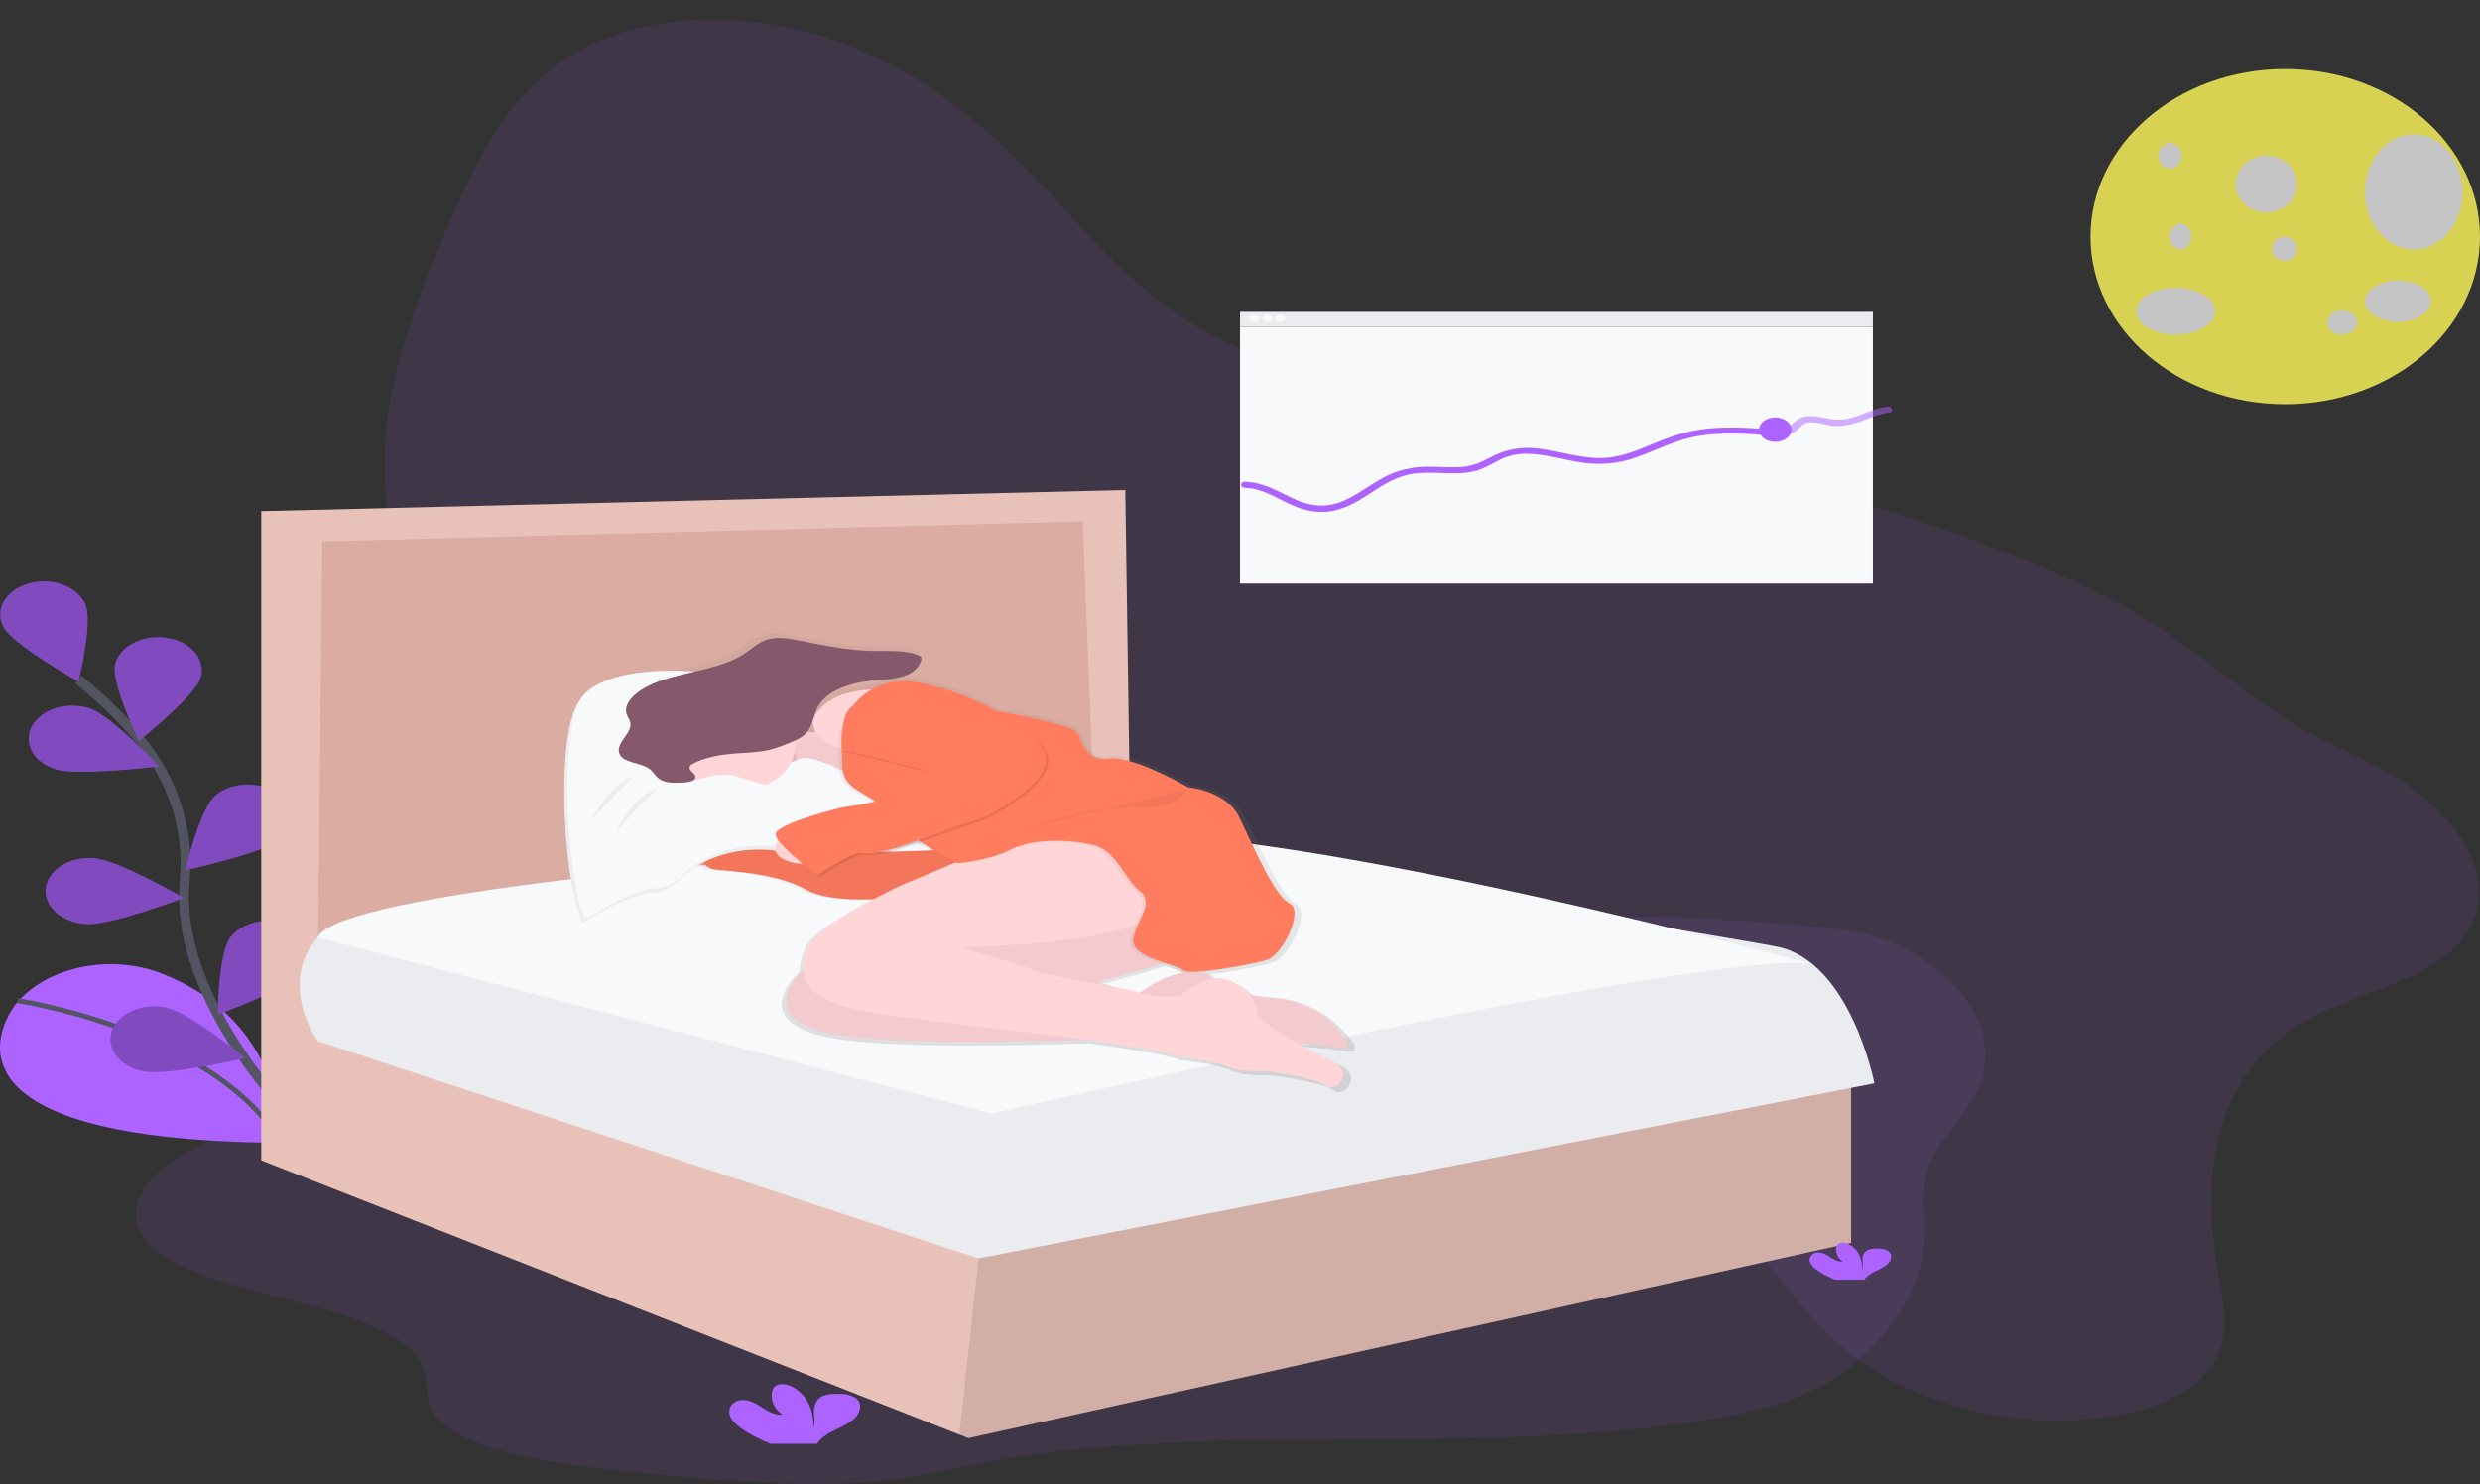 <svg width="503" height="301" viewBox="0 0 503 301" fill="none" xmlns="http://www.w3.org/2000/svg">
<rect x="0" y="0" width="503" height="301" fill="#333333" stroke="none"/>
<path opacity="0.1" d="M467.85 206.9C448.191 217.96 446.497 239.682 449.875 258.055C451.008 264.204 452.43 270.757 449 276.395C444.803 283.29 434.393 286.821 424.445 287.782C406.313 289.533 387.243 284.306 374.797 274.169C364.04 265.408 358.33 253.588 347.249 245.061C328.694 230.792 299.352 228.698 273.028 230.489C254.401 231.753 233.68 234.12 218.641 225.701C208.06 219.775 202.94 209.598 201.703 199.677C201.113 194.886 201.228 189.86 198.373 185.57C196.665 183.019 194 180.908 191.174 179.01C165.368 161.678 125.55 159.917 101.042 141.544C84.49 129.134 77.639 110.736 78.015 93.102C78.391 75.468 85.242 58.302 92.764 41.587C98.097 29.72 104.516 17.198 118.047 9.979C132.325 2.345 152.136 2.478 168.18 7.796C184.223 13.113 196.984 22.904 207.494 33.51C220.63 46.767 231.687 62.186 250.718 70.374C263.702 75.969 278.865 77.485 293.42 79.931C317.746 84.013 341.093 90.865 364.23 97.871C386.382 104.576 408.625 111.518 428.389 121.648C442.377 128.806 452.14 138.579 464.886 146.634C473.193 151.883 483.213 154.92 490.692 160.965C499.903 168.411 506.826 179.492 500.208 189.424C493.928 198.859 478.279 201.028 467.85 206.9Z" fill="#AD63FF"/>
<path d="M379.859 63.261H251.5V66.322H379.859V63.261Z" fill="#EBECF0"/>
<path d="M379.859 66.322H251.5V118.359H379.859V66.322Z" fill="#F8F9FA"/>
<path opacity="0.5" d="M382.742 82.489C380.705 82.766 378.935 83.534 377.128 84.229C374.749 85.144 372.879 85.375 370.267 84.809C368.64 84.449 366.803 84.139 365.219 84.777C363.221 85.58 362.992 87.727 360.076 87.05C359.067 86.816 358.648 88.012 359.643 88.246C360.49 88.457 361.402 88.473 362.262 88.293C363.122 88.113 363.892 87.744 364.477 87.234C365.362 86.445 365.733 85.674 367.331 85.645C368.573 85.623 369.743 86.005 370.928 86.236C375.634 87.107 378.817 84.279 383.175 83.685C384.212 83.541 383.769 82.349 382.742 82.489Z" fill="#AD63FF"/>
<path d="M359.98 87.165C355.479 86.805 350.94 86.477 346.421 86.92C342.329 87.324 338.808 88.548 335.216 90.043C331.624 91.538 328.122 93.03 323.978 92.904C319.834 92.778 316.075 91.463 312.084 90.984C308.244 90.537 305.223 91.185 302.092 92.879C300.251 93.873 298.462 94.593 296.164 94.737C294.137 94.864 292.101 94.687 290.069 94.669C286.631 94.588 283.257 95.384 280.487 96.928C277.846 98.369 275.567 100.17 272.784 101.449C269.22 103.088 265.847 102.771 262.379 101.161C259.243 99.72 256.365 97.835 252.521 97.71C251.469 97.673 251.469 98.916 252.521 98.949C256.156 99.068 258.948 101.071 261.931 102.407C264.582 103.592 267.527 104.248 270.567 103.571C276.7 102.202 280.121 97.151 286.448 96.114C290.588 95.436 294.927 96.578 299.023 95.58C300.822 95.144 302.249 94.273 303.781 93.477C305.419 92.565 307.391 92.062 309.424 92.036C313.468 92.036 317.298 93.358 321.238 93.884C324.847 94.37 328.568 93.979 331.866 92.767C336.058 91.308 339.798 89.218 344.37 88.444C349.494 87.565 354.837 87.997 360.009 88.401C361.041 88.487 361.032 87.248 359.98 87.165Z" fill="#AD63FF"/>
<path d="M360.052 89.626C361.86 89.626 363.325 88.516 363.325 87.147C363.325 85.778 361.86 84.669 360.052 84.669C358.244 84.669 356.778 85.778 356.778 87.147C356.778 88.516 358.244 89.626 360.052 89.626Z" fill="#AD63FF"/>
<path d="M254.462 65.327C255.003 65.327 255.442 64.995 255.442 64.585C255.442 64.175 255.003 63.843 254.462 63.843C253.921 63.843 253.482 64.175 253.482 64.585C253.482 64.995 253.921 65.327 254.462 65.327Z" fill="#F8F9FA"/>
<path d="M257.079 65.327C257.62 65.327 258.059 64.995 258.059 64.585C258.059 64.175 257.62 63.843 257.079 63.843C256.537 63.843 256.098 64.175 256.098 64.585C256.098 64.995 256.537 65.327 257.079 65.327Z" fill="#F8F9FA"/>
<path d="M259.7 65.327C260.241 65.327 260.68 64.995 260.68 64.585C260.68 64.175 260.241 63.843 259.7 63.843C259.159 63.843 258.72 64.175 258.72 64.585C258.72 64.995 259.159 65.327 259.7 65.327Z" fill="#F8F9FA"/>
<path d="M3.387 203.424C3.387 203.424 -20.197 231.321 57.117 231.8C57.117 231.8 58.255 207.527 32.981 197.527C28.067 195.573 22.377 195.053 16.989 196.063C11.602 197.074 6.891 199.545 3.749 203.009L3.387 203.424Z" fill="#AD63FF"/>
<path d="M3.564 202.956C3.564 202.956 43.163 208.864 57.118 231.8" stroke="#535461" stroke-miterlimit="10"/>
<path d="M60.572 228.047C60.572 228.047 35.146 203.168 37.468 178.642C38.419 168.35 35.227 158.069 27.852 149.387C24.343 145.276 20.344 141.417 15.905 137.859" stroke="#535461" stroke-width="2" stroke-miterlimit="10"/>
<path d="M17.237 122.401C19.012 125.845 15.924 138.27 15.924 138.27C15.924 138.27 2.54 130.708 0.766 127.264C0.298 126.439 0.054 125.55 0.049 124.652C0.044 123.753 0.277 122.863 0.736 122.035C1.195 121.206 1.869 120.456 2.718 119.829C3.567 119.201 4.575 118.71 5.68 118.384C6.786 118.057 7.967 117.903 9.153 117.929C10.338 117.955 11.505 118.162 12.584 118.537C13.662 118.911 14.63 119.447 15.429 120.111C16.229 120.774 16.843 121.553 17.237 122.401V122.401Z" fill="#AD63FF"/>
<path d="M40.694 137.452C39.714 141.076 28.2 150.233 28.2 150.233C28.2 150.233 22.386 138.381 23.366 134.743C23.574 133.863 24.012 133.024 24.656 132.275C25.299 131.526 26.133 130.882 27.11 130.38C28.087 129.879 29.187 129.531 30.344 129.356C31.502 129.182 32.693 129.184 33.849 129.364C35.005 129.544 36.102 129.897 37.075 130.402C38.048 130.908 38.878 131.555 39.516 132.307C40.153 133.059 40.585 133.9 40.787 134.781C40.988 135.661 40.955 136.563 40.689 137.434L40.694 137.452Z" fill="#AD63FF"/>
<path d="M56.908 170.234C53.644 172.987 37.606 176.492 37.606 176.492C37.606 176.492 40.489 164.038 43.748 161.286C45.325 159.992 47.511 159.22 49.834 159.138C52.156 159.055 54.428 159.668 56.158 160.845C57.888 162.021 58.937 163.666 59.077 165.423C59.217 167.18 58.438 168.909 56.908 170.234V170.234Z" fill="#AD63FF"/>
<path d="M61.799 197.134C59.197 200.264 44.167 205.78 44.167 205.78C44.167 205.78 44.229 193.139 46.831 190.008C47.437 189.245 48.239 188.58 49.188 188.054C50.138 187.528 51.217 187.15 52.362 186.944C53.506 186.737 54.694 186.706 55.855 186.851C57.016 186.997 58.127 187.316 59.123 187.791C60.119 188.265 60.98 188.886 61.655 189.615C62.33 190.345 62.807 191.169 63.056 192.04C63.305 192.911 63.322 193.811 63.106 194.686C62.891 195.562 62.446 196.397 61.799 197.141V197.134Z" fill="#AD63FF"/>
<path d="M11.233 156.012C15.734 157.453 32.22 155.443 32.22 155.443C32.22 155.443 22.619 145.096 18.118 143.655C17.046 143.313 15.896 143.134 14.733 143.128C13.57 143.122 12.417 143.29 11.34 143.622C10.262 143.954 9.282 144.443 8.454 145.061C7.626 145.68 6.968 146.416 6.516 147.227C6.064 148.038 5.827 148.909 5.82 149.79C5.812 150.67 6.034 151.543 6.472 152.359C6.91 153.175 7.556 153.917 8.373 154.544C9.19 155.171 10.162 155.669 11.233 156.012V156.012Z" fill="#AD63FF"/>
<path d="M17.495 187.414C22.357 187.775 37.292 182.115 37.292 182.115C37.292 182.115 24.032 174.435 19.169 174.082C17.997 173.974 16.808 174.044 15.672 174.29C14.536 174.535 13.477 174.951 12.556 175.511C11.636 176.072 10.873 176.766 10.313 177.553C9.753 178.341 9.406 179.205 9.295 180.095C9.183 180.986 9.308 181.884 9.662 182.737C10.016 183.59 10.592 184.381 11.356 185.063C12.12 185.745 13.057 186.304 14.112 186.707C15.166 187.11 16.316 187.35 17.495 187.411V187.414Z" fill="#AD63FF"/>
<path d="M29.099 217.3C33.814 218.269 49.795 214.609 49.795 214.609C49.795 214.609 38.438 205.34 33.723 204.375C32.595 204.126 31.412 204.05 30.244 204.151C29.076 204.252 27.946 204.528 26.921 204.964C25.895 205.4 24.995 205.986 24.272 206.688C23.55 207.39 23.019 208.194 22.712 209.053C22.404 209.912 22.326 210.809 22.482 211.692C22.638 212.574 23.024 213.424 23.619 214.192C24.214 214.96 25.005 215.63 25.946 216.164C26.886 216.698 27.958 217.084 29.099 217.3V217.3Z" fill="#AD63FF"/>
<path opacity="0.25" d="M17.237 122.401C19.012 125.845 15.924 138.27 15.924 138.27C15.924 138.27 2.54 130.708 0.766 127.264C0.298 126.439 0.054 125.55 0.049 124.652C0.044 123.753 0.277 122.863 0.736 122.035C1.195 121.206 1.869 120.456 2.718 119.829C3.567 119.201 4.575 118.71 5.68 118.384C6.786 118.057 7.967 117.903 9.153 117.929C10.338 117.955 11.505 118.162 12.584 118.537C13.662 118.911 14.63 119.447 15.429 120.111C16.229 120.774 16.843 121.553 17.237 122.401V122.401Z" fill="black"/>
<path opacity="0.25" d="M40.694 137.452C39.714 141.076 28.2 150.233 28.2 150.233C28.2 150.233 22.386 138.381 23.366 134.743C23.574 133.863 24.012 133.024 24.656 132.275C25.299 131.526 26.133 130.882 27.11 130.38C28.087 129.879 29.187 129.531 30.344 129.356C31.502 129.182 32.693 129.184 33.849 129.364C35.005 129.544 36.102 129.897 37.075 130.402C38.048 130.908 38.878 131.555 39.516 132.307C40.153 133.059 40.585 133.9 40.787 134.781C40.988 135.661 40.955 136.563 40.689 137.434L40.694 137.452Z" fill="black"/>
<path opacity="0.25" d="M56.908 170.234C53.644 172.987 37.606 176.492 37.606 176.492C37.606 176.492 40.489 164.038 43.748 161.286C45.325 159.992 47.511 159.22 49.834 159.138C52.156 159.055 54.428 159.668 56.158 160.845C57.888 162.021 58.937 163.666 59.077 165.423C59.217 167.18 58.438 168.909 56.908 170.234V170.234Z" fill="black"/>
<path opacity="0.25" d="M61.799 197.134C59.197 200.264 44.167 205.78 44.167 205.78C44.167 205.78 44.229 193.139 46.831 190.008C47.437 189.245 48.239 188.58 49.188 188.054C50.138 187.528 51.217 187.15 52.362 186.944C53.506 186.737 54.694 186.706 55.855 186.851C57.016 186.997 58.127 187.316 59.123 187.791C60.119 188.265 60.98 188.886 61.655 189.615C62.33 190.345 62.807 191.169 63.056 192.04C63.305 192.911 63.322 193.811 63.106 194.686C62.891 195.562 62.446 196.397 61.799 197.141V197.134Z" fill="black"/>
<path opacity="0.25" d="M11.233 156.012C15.734 157.453 32.22 155.443 32.22 155.443C32.22 155.443 22.619 145.096 18.118 143.655C17.046 143.313 15.896 143.134 14.733 143.128C13.57 143.122 12.417 143.29 11.34 143.622C10.262 143.954 9.282 144.443 8.454 145.061C7.626 145.68 6.968 146.416 6.516 147.227C6.064 148.038 5.827 148.909 5.82 149.79C5.812 150.67 6.034 151.543 6.472 152.359C6.91 153.175 7.556 153.917 8.373 154.544C9.19 155.171 10.162 155.669 11.233 156.012V156.012Z" fill="black"/>
<path opacity="0.25" d="M17.495 187.414C22.357 187.775 37.292 182.115 37.292 182.115C37.292 182.115 24.032 174.435 19.169 174.082C17.997 173.974 16.808 174.044 15.672 174.29C14.536 174.535 13.477 174.951 12.556 175.511C11.636 176.072 10.873 176.766 10.313 177.553C9.753 178.341 9.406 179.205 9.295 180.095C9.183 180.986 9.308 181.884 9.662 182.737C10.016 183.59 10.592 184.381 11.356 185.063C12.12 185.745 13.057 186.304 14.112 186.707C15.166 187.11 16.316 187.35 17.495 187.411V187.414Z" fill="black"/>
<path opacity="0.25" d="M29.099 217.3C33.814 218.269 49.795 214.609 49.795 214.609C49.795 214.609 38.438 205.34 33.723 204.375C32.595 204.126 31.412 204.05 30.244 204.151C29.076 204.252 27.946 204.528 26.921 204.964C25.895 205.4 24.995 205.986 24.272 206.688C23.55 207.39 23.019 208.194 22.712 209.053C22.404 209.912 22.326 210.809 22.482 211.692C22.638 212.574 23.024 213.424 23.619 214.192C24.214 214.96 25.005 215.63 25.946 216.164C26.886 216.698 27.958 217.084 29.099 217.3V217.3Z" fill="black"/>
<path opacity="0.1" d="M220.524 180.282C211.484 180.13 201.774 180.472 194.589 183.164C181.268 188.142 183.061 198.24 174.374 205.247C167.037 211.162 153.016 214.235 139.418 216.194C117.266 219.39 94.033 220.586 72.033 224.019C59.063 226.044 46.189 228.987 37.301 234.023C28.413 239.059 24.427 246.57 30.436 252.529C35.993 258.037 48.234 260.984 59.382 263.837C70.53 266.69 82.338 270.433 85.441 276.381C87.168 279.691 85.883 283.261 87.9 286.529C91.878 292.977 106.775 296.021 120.158 297.668C130.849 298.983 141.716 299.952 152.668 300.55C161.418 301.036 170.367 301.292 178.955 300.344C186.392 299.523 193.276 297.823 200.408 296.515C245.722 288.161 297.839 295.387 344.056 288.312C352.468 287.033 360.742 285.232 367.117 282.285C371.875 280.095 375.396 277.357 378.36 274.518C385.906 267.313 390.04 259.233 390.359 251.131C390.549 246.275 389.407 241.368 391.163 236.584C393.004 231.606 397.919 227.027 400.536 222.131C405.294 213.233 401.963 203.399 391.605 195.7C387.908 192.863 383.375 190.729 378.379 189.475C374.192 188.459 369.51 188.07 364.9 187.674C352.054 186.618 339.041 185.559 326.081 186.154C316.86 186.579 307.835 187.836 298.586 188.063C285.606 188.383 275.439 186.118 263.673 183.988C250.137 181.56 234.907 180.519 220.524 180.282Z" fill="#AD63FF"/>
<path d="M57.16 106.636V202.991L226.481 178.088L223.246 104.187L57.16 106.636Z" fill="#DBACA2"/>
<path d="M375.443 220.244V252.089L196.416 291.695L194.59 290.978L52.983 235.349V103.675L228.232 99.388L229.312 172.471L222.299 174.107L219.601 105.75L65.382 109.799L64.306 208.809L198.572 253.314L198.676 253.296L375.443 220.244Z" fill="#E8C2B8"/>
<path opacity="0.1" d="M375.443 220.244V252.089L196.417 291.695L194.59 290.978L198.677 253.296L375.443 220.244Z" fill="black"/>
<path d="M159.615 174.002C159.615 174.002 72.937 180.552 64.52 190.037C56.104 199.522 64.449 211.158 64.449 211.158L198.448 255.252L380.168 219.732C380.168 219.732 375.315 194.825 360.218 191.968C345.122 189.111 224.859 169.514 224.859 169.514C224.859 169.514 176.329 167.266 159.615 174.002Z" fill="#EBECF0"/>
<path d="M64.44 190.127L201.136 225.853C201.136 225.853 346.939 192.379 367.593 195.531C367.593 195.531 265.6 167.889 224.859 169.092C192.391 170.051 158.397 174.085 158.397 174.085C158.397 174.085 68.217 180.944 64.44 190.127Z" fill="#F8F9FA"/>
<path d="M274.759 213.111L274.792 213.075V213.053L274.816 213.017V212.992V212.956V212.931V212.891V212.866V212.819V212.797C274.816 212.776 274.816 212.754 274.816 212.732C274.816 212.707 274.816 212.682 274.816 212.657C274.816 212.632 274.816 212.657 274.816 212.632C274.816 212.606 274.816 212.596 274.816 212.578V212.545V212.491V212.455V212.401V212.365V212.307V212.271V212.21V212.178L274.778 212.088L274.73 211.987V211.954L274.692 211.882V211.843L274.654 211.774L274.63 211.731L274.592 211.663L274.564 211.616L274.521 211.547L274.492 211.504L274.44 211.428L274.411 211.389L274.34 211.284L274.254 211.162L274.226 211.122L274.164 211.036L274.131 210.989L274.069 210.91L274.031 210.859L273.969 210.78L273.864 210.661L273.798 210.582L273.755 210.531L273.683 210.445L273.645 210.398L273.55 210.283V210.261L273.431 210.124L273.393 210.085L273.307 209.987L273.26 209.937L273.179 209.851L273.131 209.796L273.051 209.71L272.998 209.652L272.913 209.58L272.86 209.526L272.77 209.433L272.722 209.386L272.603 209.263V209.245L272.465 209.101L272.418 209.051L272.327 208.957L272.266 208.896L272.18 208.809L272.118 208.748L272.032 208.662L271.971 208.604L271.88 208.514L271.818 208.456L271.723 208.363L271.666 208.309L271.552 208.201L271.514 208.165C271.086 207.754 270.643 207.343 270.201 206.947C268.953 205.824 267.424 204.898 265.704 204.222C263.983 203.547 262.103 203.135 260.171 203.009C259.776 202.984 259.362 202.952 258.944 202.912H258.768L258.458 202.88H258.311L257.835 202.829L257.383 202.775L257.226 202.754L256.907 202.71L256.717 202.682L256.427 202.638L256.222 202.606L255.946 202.559L255.737 202.523L255.461 202.473L255.247 202.433L254.976 202.379L254.762 202.336L254.49 202.278C253.063 200.671 250.893 199.241 248.781 198.964C248.199 198.896 247.604 198.919 247.035 199.032L246.935 198.949L246.792 198.827L246.602 198.643L246.478 198.521L246.278 198.308L246.178 198.204C246.08 198.096 245.987 197.985 245.898 197.872C245.617 197.778 245.323 197.706 245.022 197.66C249.232 197.177 253.384 196.436 257.435 195.444C257.632 195.388 257.819 195.314 257.992 195.225L258.078 195.203C261.603 194.23 265.933 184.756 262.888 183.43C259.843 182.104 255.195 171.182 252.468 165.587C249.742 159.992 241.887 159.398 241.887 159.398C241.887 159.398 230.506 152.723 225.377 153.45C220.248 154.178 219.444 148.353 218.964 148.112C218.908 148.076 218.861 148.034 218.826 147.985C217.589 146.519 207.754 144.563 202.449 143.598C197.263 140.752 191.078 138.543 186.078 137.632C184.407 137.29 182.655 137.245 180.958 137.501C179.261 137.758 177.665 138.308 176.296 139.109C165.791 139.512 164.116 145.521 164.116 145.521C164.08 146.341 164.268 147.158 164.668 147.921C164.1 147.926 163.533 147.904 162.969 147.852C164.187 146.328 164.225 144.369 165.134 142.693C166.928 139.379 171.876 137.668 176.553 137.221C179.279 136.962 182.262 136.962 184.413 135.669C185.52 134.999 186.275 134.053 186.544 132.999C186.631 132.772 186.604 132.528 186.468 132.315C186.335 132.177 186.156 132.067 185.949 131.998C183.133 130.859 179.74 131.155 176.543 131.101C171.348 131.014 166.285 129.937 161.261 128.939C159.134 128.518 156.836 128.111 154.781 128.709C152.84 129.271 151.517 130.611 149.961 131.652C143.586 135.91 133 135.294 127.328 140.092C126.015 141.206 125.03 142.715 125.511 144.163C125.706 144.754 126.139 145.298 126.277 145.9C126.553 147.088 125.658 148.227 124.902 149.29C124.145 150.352 123.475 151.642 124.188 152.723C125.268 154.373 128.565 154.25 130.278 155.558C131.073 156.167 131.458 157.038 132.286 157.618C133.614 158.544 135.655 158.472 137.453 158.339C138.162 158.289 139.223 158.141 139.613 157.669C141.004 158.66 142.68 159.392 144.509 159.809C146.337 160.226 148.269 160.316 150.151 160.071C152.034 159.827 153.815 159.255 155.356 158.4C156.897 157.546 158.154 156.432 159.03 155.147C162.905 154.949 166.757 155.738 169.973 157.388C170.457 158.469 171.347 159.42 172.532 160.126C173.655 160.792 174.992 161.61 176.339 162.485C172.927 163.166 169.897 163.602 169.897 163.602C169.897 163.602 156.432 166.88 156.432 169.063C156.48 169.459 156.642 169.841 156.908 170.184C156.567 170.727 156.374 171.316 156.342 171.917C152.626 171.441 149.652 170.724 148.115 169.669C148.115 169.669 147.678 169.579 147.002 169.478C146.098 168.602 143.443 166.171 141.864 166.268C140.812 166.333 140.436 168.184 140.303 169.842C140.165 169.932 140.043 170.036 139.941 170.151C138.338 171.971 141.226 175.613 143.148 176.222C145.07 176.83 155.652 176.582 162.865 180.591C166.062 182.367 171.557 182.71 176.662 182.544C171.528 185.289 164.339 189.507 163.34 192.123C162.803 193.51 162.17 195.232 162.208 197.001C159.068 200.145 154.315 206.785 166.067 209.969C175.753 212.588 202.017 212.253 220.729 211.612C229.436 212.776 236.625 213.946 239.641 215.067C239.641 215.067 246.854 215.787 249.742 217.131C252.63 218.475 257.916 218.104 257.916 218.104C257.916 218.104 268.174 219.44 270.419 221.137C272.665 222.834 276.509 218.223 271.704 216.04C269.83 215.189 267.037 213.788 264.33 212.253C267.807 212.563 270.876 212.902 272.827 213.248L273.022 213.28H273.084H273.208H273.279H273.384H273.45H273.55H274.026H274.15H274.188H274.264H274.307H274.368H274.407H274.464H274.502L274.554 213.262H274.587L274.635 213.237H274.659L274.721 213.197L274.759 213.111ZM230.478 201.475C230.478 201.475 229.126 201.241 227.109 200.88L223.103 199.656C223.103 199.656 229.94 198.027 236.273 195.956C238.085 196.557 239.679 197.037 240.079 197.472C240.251 197.617 240.486 197.71 240.74 197.735C238.361 198.182 235.307 199.331 231.724 201.983C231.29 201.842 230.873 201.672 230.478 201.475V201.475ZM182.072 172.223L186.026 170.832C186.887 171.387 187.81 171.913 188.714 172.425C186.544 172.522 183.628 172.63 180.33 172.698C181.339 172.443 182.072 172.223 182.072 172.223Z" fill="url(#paint0_linear_115_293)"/>
<path d="M148.382 169.903C148.382 169.903 144.928 166.351 143.048 166.459C141.169 166.567 141.478 172.518 141.478 172.518L148.382 169.903Z" fill="#FFD5D8"/>
<path d="M192.791 172.28C192.791 172.28 156.07 174.539 149.167 169.784C149.167 169.784 142.734 168.476 141.164 170.26C139.594 172.043 142.42 175.606 144.304 176.2C146.188 176.794 156.546 176.56 163.607 180.476C170.667 184.392 189.185 181.197 189.185 181.197L196.873 178.938L192.791 172.28Z" fill="#FF7C5E"/>
<path opacity="0.05" d="M192.791 172.28C192.791 172.28 156.07 174.539 149.167 169.784C149.167 169.784 142.734 168.476 141.164 170.26C139.594 172.043 142.42 175.606 144.304 176.2C146.188 176.794 156.546 176.56 163.607 180.476C170.667 184.392 189.185 181.197 189.185 181.197L196.873 178.938L192.791 172.28Z" fill="black"/>
<path d="M245.36 185.588C245.36 185.588 237.514 181.312 221.352 186.669C205.19 192.026 164.863 194.868 164.863 194.868C164.863 194.868 151.37 205.085 166.766 209.245C182.162 213.406 240.203 209.966 240.203 209.966C240.203 209.966 263.897 211.155 271.271 212.462C275.734 213.255 272.223 209.429 268.726 206.288C267.505 205.187 266.009 204.28 264.324 203.619C262.638 202.957 260.797 202.554 258.906 202.433C254.271 202.134 247.844 201.032 244.903 197.372C244.903 197.372 239.256 195.232 230.782 201.648L222.608 199.133C222.608 199.133 245.046 193.787 245.831 190.221C246.616 186.654 245.36 185.588 245.36 185.588Z" fill="#FFD5D8"/>
<path opacity="0.05" d="M245.36 185.588C245.36 185.588 237.515 181.312 221.352 186.669C205.19 192.026 164.863 194.868 164.863 194.868C164.863 194.868 151.37 205.085 166.766 209.245C182.162 213.406 240.203 209.966 240.203 209.966C240.203 209.966 263.897 211.155 271.271 212.462C275.182 213.154 272.96 210.301 270.015 207.484C268.546 206.069 266.723 204.888 264.649 204.008C262.575 203.129 260.291 202.569 257.93 202.361C253.41 201.972 247.644 200.78 244.908 197.372C244.908 197.372 239.261 195.232 230.787 201.648L222.608 199.133C222.608 199.133 245.046 193.787 245.831 190.221C246.616 186.654 245.36 185.588 245.36 185.588Z" fill="black"/>
<path d="M245.517 168.718C245.517 168.718 235.63 156.83 212.251 167.172L182.276 179.781C182.276 179.781 165.624 187.742 164.073 191.781C162.522 195.819 160.148 202.711 176.472 205.326C192.796 207.941 230.768 211.266 238.771 214.238C238.771 214.238 245.831 214.959 248.657 216.259C251.483 217.56 256.66 217.21 256.66 217.21C256.66 217.21 266.704 218.518 268.902 220.182C271.1 221.847 274.863 217.329 270.158 215.193C265.452 213.057 254.781 207.351 254.933 205.106C255.085 202.862 251.322 198.896 247.696 198.413C244.071 197.93 239.38 201.976 239.38 201.976C239.38 201.976 233.418 202.696 229.807 200.895C229.807 200.895 211.289 197.685 209.405 196.738C207.521 195.79 194.656 192.105 194.656 192.105C194.656 192.105 225.106 191.867 234.041 185.689C234.041 185.689 237.495 183.787 240.317 184.381C240.341 184.399 254.305 180.361 245.517 168.718Z" fill="#FFD5D8"/>
<path d="M156.541 146.379C156.541 146.379 165.486 151.13 172.39 146.379C179.293 141.627 175.378 160.994 175.378 160.994C175.378 160.994 165.805 151.368 151.527 157.669L156.541 146.379Z" fill="#FFD5D8"/>
<path opacity="0.05" d="M156.541 146.379C156.541 146.379 165.486 151.13 172.39 146.379C179.293 141.627 175.378 160.994 175.378 160.994C175.378 160.994 165.805 151.368 151.527 157.669L156.541 146.379Z" fill="black"/>
<path d="M118.255 187.133C118.255 187.133 127.671 181.074 133.004 180.955C134.593 180.919 136.43 179.694 138.238 177.994C140.522 175.846 143.534 174.208 146.953 173.256C150.371 172.304 154.067 172.074 157.645 172.59C160.681 173.015 164.415 173.005 168.95 172.154C185.426 169.063 177.266 161.347 177.266 161.347L172.09 158.022C172.09 158.022 165.029 154.34 162.36 154.578C159.691 154.816 152.787 160.162 152.002 159.567C151.217 158.973 141.645 153.627 140.074 152.2C138.504 150.774 125.944 146.141 129.084 144.833C132.224 143.526 148.068 138.655 144.927 137.704C141.787 136.753 124.84 135.326 118.25 141.267C111.661 147.207 114.953 183.686 118.255 187.133Z" fill="#F8F9FA"/>
<path opacity="0.05" d="M118.255 187.133C118.255 187.133 127.671 181.074 133.004 180.955C134.593 180.919 136.43 179.694 138.238 177.994C140.522 175.846 143.534 174.208 146.953 173.256C150.371 172.304 154.067 172.074 157.645 172.59C160.681 173.015 164.415 173.005 168.95 172.154C185.426 169.063 177.266 161.347 177.266 161.347L172.09 158.022C172.09 158.022 165.029 154.34 162.36 154.578C159.691 154.816 152.787 160.162 152.002 159.567C151.217 158.973 141.645 153.627 140.074 152.2C138.504 150.774 125.944 146.141 129.084 144.833C132.224 143.526 148.068 138.655 144.927 137.704C141.787 136.753 124.84 135.326 118.25 141.267C111.661 147.207 114.953 183.686 118.255 187.133Z" fill="black"/>
<path d="M118.883 186.301C118.883 186.301 128.299 180.242 133.633 180.123C135.222 180.087 137.058 178.862 138.866 177.162C141.147 175.016 144.156 173.379 147.569 172.427C150.983 171.475 154.675 171.242 158.249 171.754C161.285 172.18 165.02 172.169 169.554 171.319C186.03 168.228 177.871 160.511 177.871 160.511L172.694 157.186C172.694 157.186 165.634 153.504 162.964 153.742C160.295 153.98 153.392 159.326 152.607 158.732C151.822 158.137 142.249 152.791 140.679 151.365C139.109 149.938 126.572 145.309 129.703 144.016C132.833 142.722 148.691 137.837 145.551 136.886C142.411 135.935 125.463 134.509 118.874 140.449C112.284 146.39 115.586 182.854 118.883 186.301Z" fill="#F8F9FA"/>
<path d="M164.858 146.141C164.858 146.141 167.37 137.11 185.73 140.676C204.091 144.242 213.193 151.963 213.193 151.963L196.54 157.784L176.139 152.557C176.139 152.557 164.706 152.661 164.858 146.141Z" fill="#FFD5D8"/>
<path opacity="0.05" d="M198.443 143.882C198.443 143.882 216.099 146.764 217.765 148.749C217.8 148.796 217.847 148.838 217.903 148.872C218.378 149.109 219.159 154.812 224.178 154.099C229.198 153.386 240.355 159.92 240.355 159.92C240.355 159.92 248.043 160.515 250.712 165.98C253.382 171.445 257.93 182.14 260.913 183.445C263.896 184.749 259.657 194.018 256.208 194.972C252.758 195.927 240.359 198.182 239.26 196.993C238.161 195.805 228.589 194.497 229.217 190.696C229.845 186.896 233.608 183.329 230.644 181.07C227.68 178.812 225.782 172.871 221.385 171.682C216.989 170.494 209.144 170.137 204.438 172.515C199.733 174.892 194.047 174.997 194.047 174.997C194.047 174.997 184.317 170.721 182.747 167.749C181.691 165.746 176.429 162.395 173.108 160.425C172.238 159.907 171.527 159.253 171.024 158.506C170.522 157.76 170.241 156.939 170.201 156.102C170.063 153.169 169.939 148.846 170.348 148.148C170.976 147.067 179.607 140.662 179.607 140.662L198.443 143.882Z" fill="black"/>
<path d="M199.071 143.655C199.071 143.655 216.728 146.537 218.393 148.522C218.428 148.569 218.475 148.611 218.531 148.645C219.007 148.882 219.787 154.585 224.806 153.872C229.826 153.159 240.983 159.693 240.983 159.693C240.983 159.693 248.672 160.288 251.341 165.753C254.01 171.218 258.558 181.913 261.541 183.217C264.525 184.522 260.285 193.791 256.836 194.745C253.387 195.7 240.988 197.955 239.889 196.766C238.79 195.577 229.217 194.27 229.845 190.469C230.473 186.669 234.236 183.102 231.272 180.843C228.308 178.585 226.41 172.644 222.014 171.455C217.617 170.267 209.772 169.91 205.066 172.288C200.361 174.665 194.161 175.079 194.161 175.079C194.161 175.079 184.984 170.504 183.413 167.536C182.357 165.533 177.095 162.183 173.774 160.212C172.904 159.695 172.193 159.04 171.691 158.294C171.189 157.547 170.908 156.726 170.867 155.889C170.729 152.957 170.605 148.634 171.015 147.935C171.643 146.854 180.273 140.449 180.273 140.449L199.071 143.655Z" fill="#FF7C5E"/>
<path d="M158.426 169.427C158.269 169.546 155.599 172.518 158.74 174.179C159.608 174.661 160.612 174.986 161.673 175.128C162.734 175.269 163.824 175.225 164.858 174.997L158.426 169.427Z" fill="#FFD5D8"/>
<path opacity="0.1" d="M173.474 143.526C173.474 143.526 177.714 137.11 186.796 138.774C195.879 140.438 209.077 146.498 212.217 152.557C215.357 158.616 200.323 165.991 200.323 165.991L182.433 172.288C182.433 172.288 176.943 173.952 175.373 173.368C173.803 172.785 166.271 177.879 166.271 177.879C166.271 177.879 157.797 171.7 157.797 169.561C157.797 167.421 170.981 164.189 170.981 164.189C170.981 164.189 186.682 161.931 186.515 159.675C186.515 159.675 189.185 157.298 187.772 156.585C186.358 155.871 171.214 152.485 171.214 152.485C171.214 152.485 170.667 144.952 173.474 143.526Z" fill="black"/>
<path d="M172.999 143.169C172.999 143.169 177.238 136.753 186.32 138.417C195.403 140.082 208.601 146.141 211.741 152.2C214.882 158.26 199.852 165.63 199.852 165.63L181.962 171.927C181.962 171.927 176.472 173.592 174.902 173.008C173.332 172.425 165.8 177.518 165.8 177.518C165.8 177.518 157.326 171.34 157.326 169.2C157.326 167.06 170.51 163.829 170.51 163.829C170.51 163.829 186.211 161.57 186.045 159.315C186.045 159.315 188.714 156.938 187.301 156.224C185.888 155.511 170.743 152.125 170.743 152.125C170.743 152.125 170.196 144.596 172.999 143.169Z" fill="#FF7C5E"/>
<path opacity="0.1" d="M152.935 156.476C155.48 155.303 158.346 154.584 161.313 154.376C162.174 153.119 159.915 151.75 159.915 150.237C159.915 148.969 159.277 148.486 158.658 147.384C156.413 146.768 157.954 145.186 157.954 145.186L152.935 156.476Z" fill="black"/>
<path d="M149.167 160.518C155.841 160.518 161.251 156.422 161.251 151.368C161.251 146.315 155.841 142.218 149.167 142.218C142.492 142.218 137.082 146.315 137.082 151.368C137.082 156.422 142.492 160.518 149.167 160.518Z" fill="#FFD5D8"/>
<path d="M140.108 155.122C142.806 153.544 146.317 153.015 149.714 152.784C151.836 152.64 153.996 152.589 156.032 152.099C157.203 151.79 158.34 151.41 159.429 150.961C160.885 150.399 162.389 149.808 163.383 148.825C164.934 147.29 164.887 145.165 165.857 143.374C167.613 140.132 172.456 138.453 177.052 138.017C179.721 137.762 182.638 137.762 184.75 136.497C185.834 135.842 186.575 134.916 186.839 133.885C186.924 133.663 186.897 133.424 186.763 133.215C186.632 133.08 186.456 132.973 186.254 132.906C183.494 131.792 180.173 132.081 177.048 132.027C171.961 131.944 167.004 130.885 162.084 129.908C160 129.494 157.75 129.098 155.742 129.681C153.839 130.233 152.55 131.544 151.022 132.563C144.78 136.735 134.418 136.13 128.865 140.827C127.581 141.908 126.615 143.396 127.086 144.812C127.281 145.392 127.7 145.921 127.838 146.512C128.109 147.676 127.233 148.792 126.491 149.83C125.749 150.867 125.102 152.136 125.792 153.191C126.853 154.805 130.074 154.686 131.753 155.965C132.534 156.559 132.905 157.406 133.718 157.982C135.022 158.89 137.015 158.818 138.776 158.703C139.727 158.634 141.283 158.397 141.012 157.431C140.784 156.567 139.275 156.195 140.108 155.122Z" fill="#85596B"/>
<path d="M135.888 160.587C135.888 160.587 144.128 155.904 149.305 157.438C154.481 158.973 155.894 159.816 159.191 158.879C162.489 157.943 163.897 160.781 163.897 160.781L143.362 165.27L135.888 160.587Z" fill="#F8F9FA"/>
<path opacity="0.05" d="M124.769 168.775C124.769 168.775 128.537 161.408 133.085 159.982Z" fill="black"/>
<path opacity="0.05" d="M119.901 166.398C119.901 166.398 123.67 159.031 128.218 157.604Z" fill="black"/>
<path opacity="0.05" d="M208.092 168.181C208.092 168.181 221.414 163.31 230.373 163.786C239.332 164.261 240.888 159.985 240.888 159.985" fill="black"/>
<path d="M150.461 289.786C149.352 289.004 148.31 288.082 147.987 286.961C147.663 285.841 148.296 284.494 149.714 284.079C151.298 283.618 152.997 284.439 154.281 285.293C155.566 286.147 157.041 287.095 158.72 286.914C157.855 286.32 157.208 285.567 156.842 284.727C156.476 283.887 156.404 282.99 156.632 282.123C156.705 281.765 156.906 281.429 157.212 281.15C158.092 280.43 159.691 280.743 160.742 281.305C164.073 283.107 165.024 286.54 165.048 289.645C165.386 288.525 165.101 287.358 165.11 286.208C165.12 285.059 165.534 283.787 166.813 283.168C167.61 282.843 168.507 282.684 169.411 282.707C170.919 282.663 172.599 282.779 173.627 283.615C174.906 284.652 174.578 286.392 173.46 287.534C172.342 288.676 170.653 289.393 169.097 290.182C167.848 290.746 166.783 291.515 165.981 292.433C165.886 292.562 165.808 292.697 165.748 292.837H156.303C154.183 292.024 152.218 290.998 150.461 289.786V289.786Z" fill="#AD63FF"/>
<path d="M368.62 257.669C367.884 257.215 367.349 256.602 367.084 255.911C366.884 255.213 367.279 254.377 368.159 254.11C369.144 253.826 370.2 254.341 371.014 254.867C371.827 255.393 372.726 255.987 373.773 255.875C373.235 255.506 372.832 255.038 372.605 254.516C372.377 253.993 372.332 253.435 372.474 252.896C372.52 252.673 372.645 252.464 372.836 252.291C373.383 251.848 374.377 252.039 375.034 252.388C377.118 253.498 377.698 255.63 377.713 257.572C377.922 256.877 377.746 256.149 377.751 255.436C377.755 254.723 378.012 253.93 378.812 253.548C379.308 253.346 379.866 253.246 380.429 253.26C381.381 253.235 382.409 253.307 383.051 253.826C383.845 254.471 383.641 255.551 382.946 256.261C382.252 256.971 381.2 257.417 380.234 257.907C379.458 258.258 378.796 258.737 378.298 259.309C378.24 259.388 378.192 259.471 378.155 259.557H372.251C370.934 259.055 369.713 258.42 368.62 257.669Z" fill="#AD63FF"/>
<path d="M503 48C503 66.778 485.315 82 463.5 82C441.685 82 424 66.778 424 48C424 29.222 441.685 14 463.5 14C485.315 14 503 29.222 503 48Z" fill="#F7F05A" fill-opacity="0.84"/>
<g style="mix-blend-mode:multiply">
<ellipse cx="475.014" cy="65.432" rx="3.038" ry="2.449" fill="#C4C4C4"/>
</g>
<g style="mix-blend-mode:multiply">
<ellipse cx="463.34" cy="50.449" rx="2.559" ry="2.449" fill="#C4C4C4"/>
</g>
<g style="mix-blend-mode:multiply">
<ellipse cx="489.567" cy="38.924" rx="9.915" ry="11.669" fill="#C4C4C4"/>
</g>
<g style="mix-blend-mode:multiply">
<ellipse cx="440.152" cy="31.576" rx="2.399" ry="2.593" fill="#C4C4C4"/>
</g>
<g style="mix-blend-mode:multiply">
<ellipse cx="442.231" cy="48" rx="2.239" ry="2.593" fill="#C4C4C4"/>
</g>
<g style="mix-blend-mode:multiply">
<ellipse cx="441.271" cy="63.127" rx="7.996" ry="4.754" fill="#C4C4C4"/>
</g>
<g style="mix-blend-mode:multiply">
<ellipse cx="486.368" cy="61.11" rx="6.717" ry="4.178" fill="#C4C4C4"/>
</g>
<g style="mix-blend-mode:multiply">
<ellipse cx="459.662" cy="37.339" rx="6.237" ry="5.763" fill="#C4C4C4"/>
</g>
<defs>
<linearGradient id="paint0_linear_115_293" x1="199.424" y1="221.504" x2="199.424" y2="128.406" gradientUnits="userSpaceOnUse">
<stop stop-color="#808080" stop-opacity="0.25"/>
<stop offset="0.54" stop-color="#808080" stop-opacity="0.12"/>
<stop offset="1" stop-color="#808080" stop-opacity="0.1"/>
</linearGradient>
</defs>
</svg>
